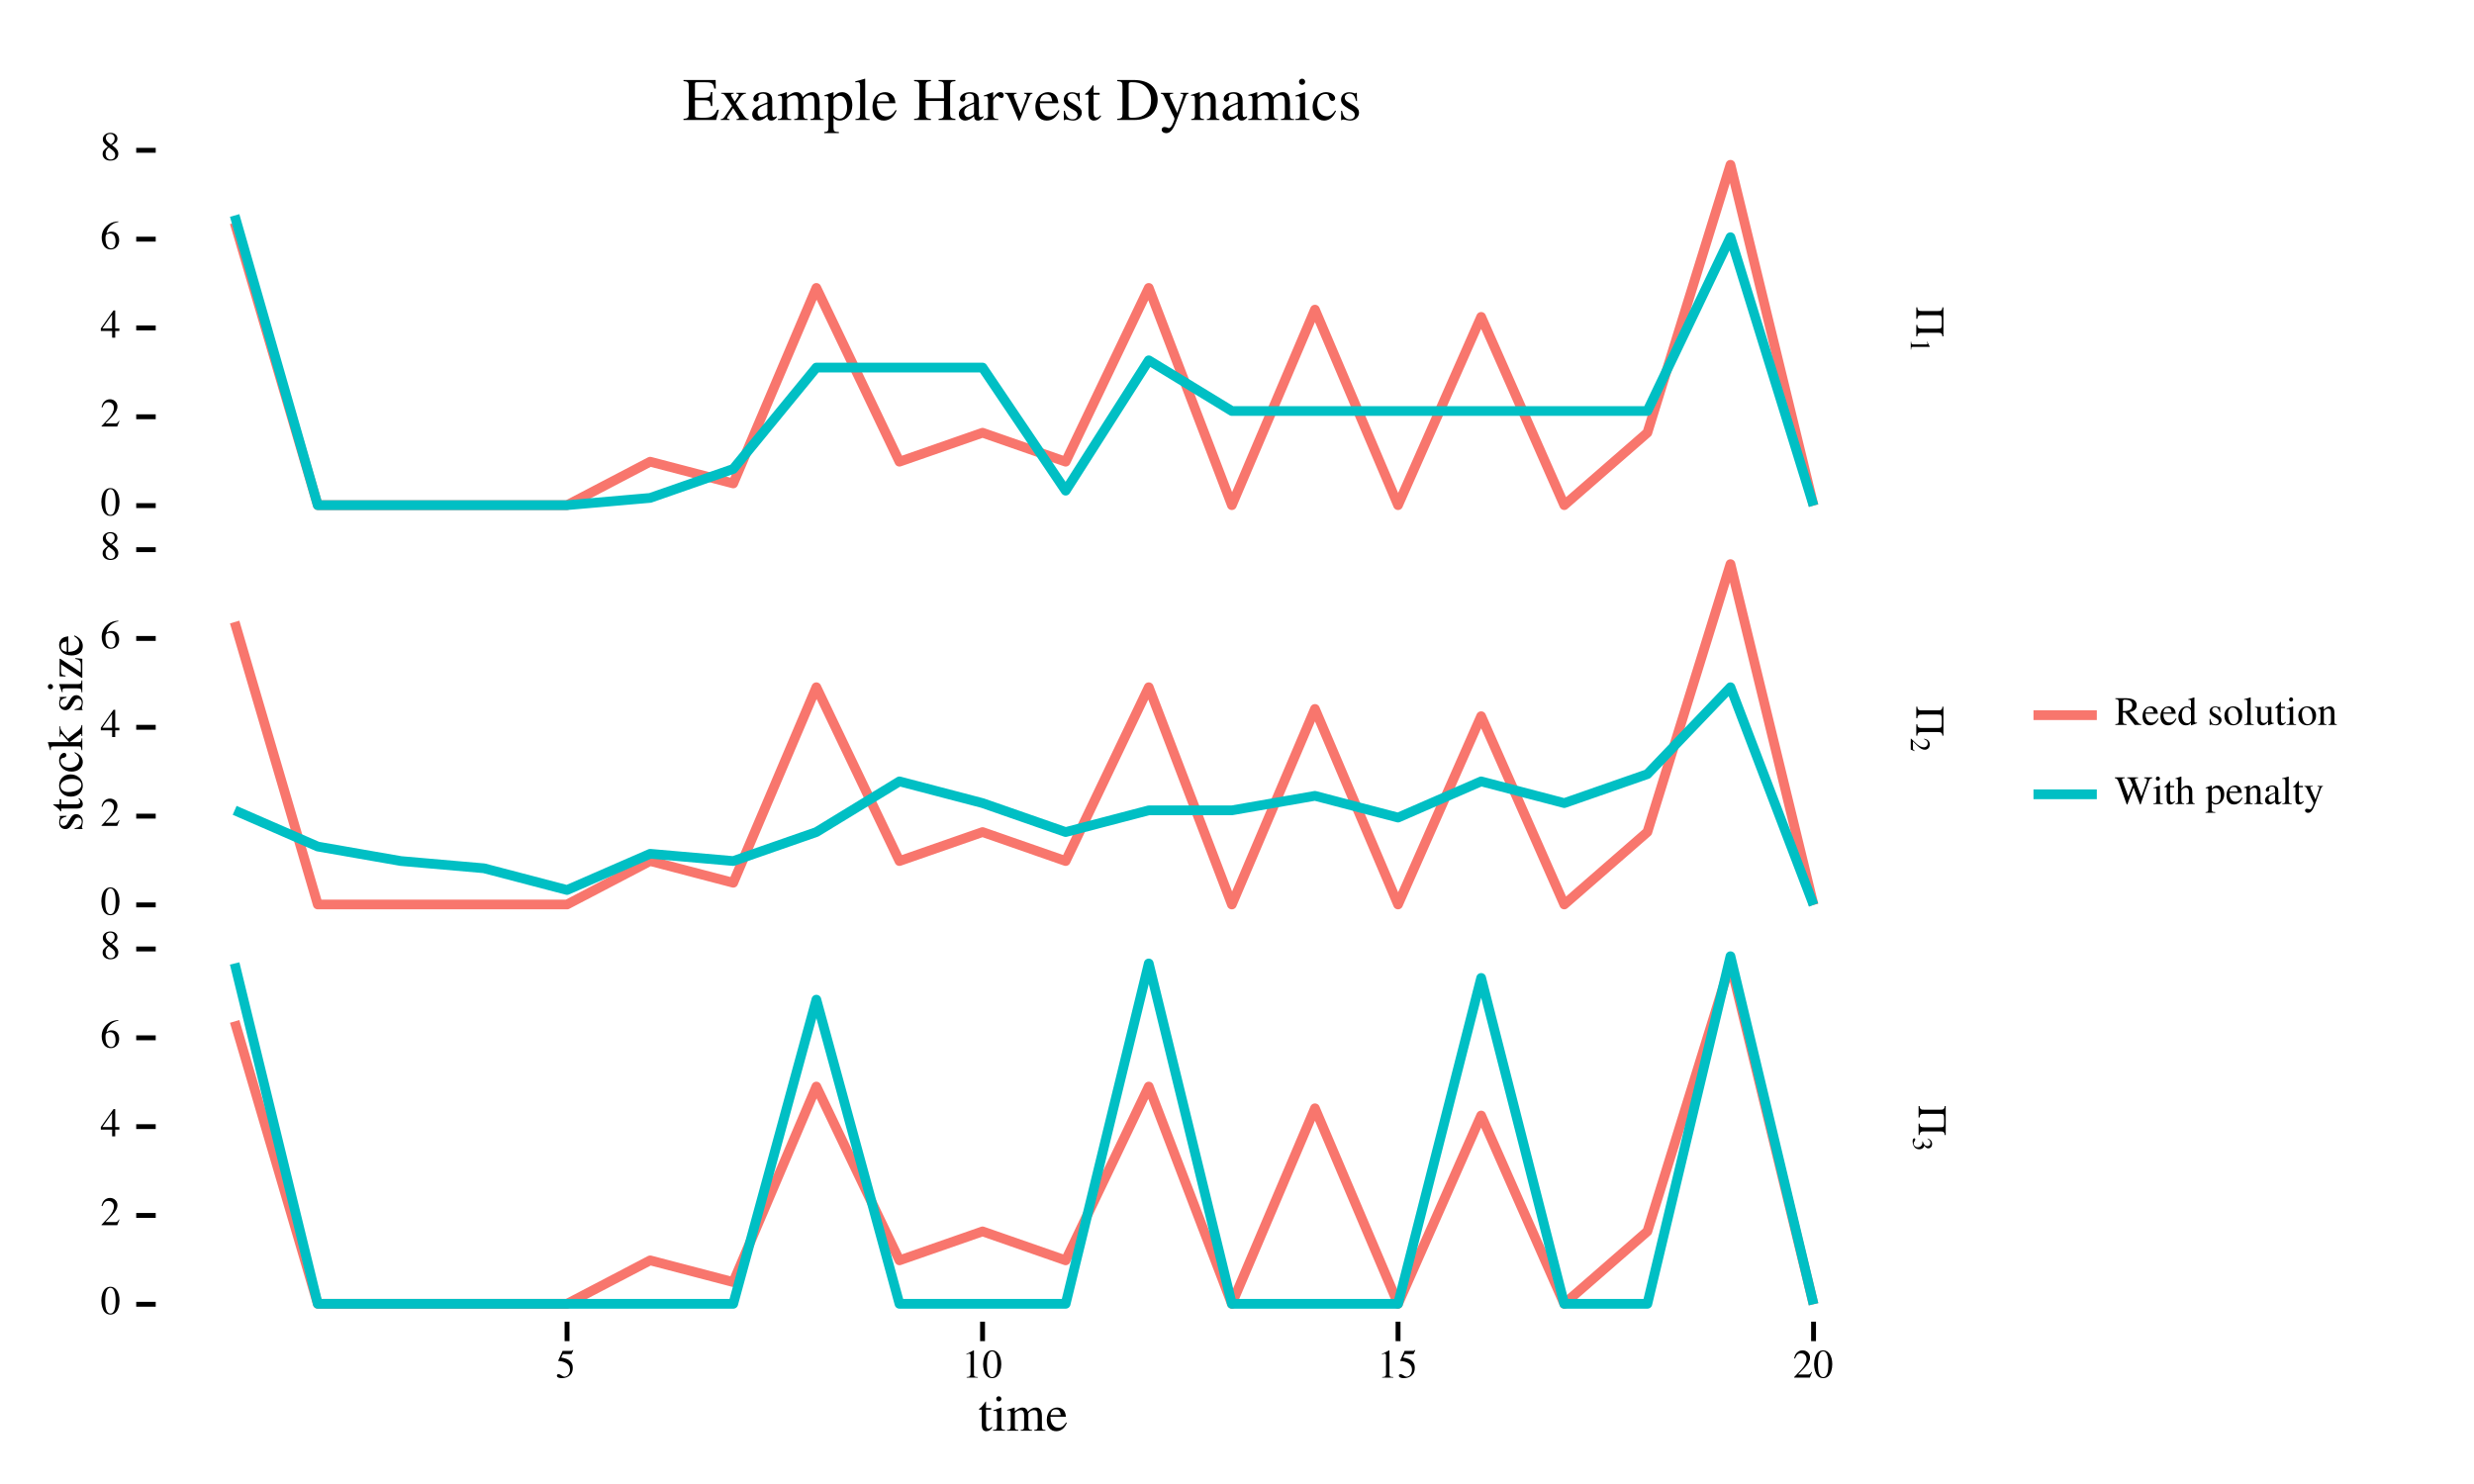 <?xml version="1.0" encoding="UTF-8"?>
<svg xmlns="http://www.w3.org/2000/svg" xmlns:xlink="http://www.w3.org/1999/xlink" width="540pt" height="324pt" viewBox="0 0 540 324" version="1.1">
<defs>
<g>
<symbol overflow="visible" id="glyph0-0">
<path style="stroke:none;" d=""/>
</symbol>
<symbol overflow="visible" id="glyph0-1">
<path style="stroke:none;" d="M 2.234 -5.953 C 1.75 -5.953 1.375 -5.797 1.062 -5.484 C 0.547 -5 0.219 -3.984 0.219 -2.953 C 0.219 -2 0.5 -0.969 0.922 -0.469 C 1.234 -0.094 1.688 0.125 2.203 0.125 C 2.641 0.125 3.031 -0.031 3.344 -0.328 C 3.859 -0.812 4.188 -1.844 4.188 -2.906 C 4.188 -4.703 3.391 -5.953 2.234 -5.953 Z M 2.203 -5.719 C 2.953 -5.719 3.344 -4.719 3.344 -2.891 C 3.344 -1.047 2.953 -0.109 2.203 -0.109 C 1.438 -0.109 1.062 -1.047 1.062 -2.875 C 1.062 -4.734 1.453 -5.719 2.203 -5.719 Z M 2.203 -5.719 "/>
</symbol>
<symbol overflow="visible" id="glyph0-2">
<path style="stroke:none;" d="M 4.172 -1.203 L 4.062 -1.25 C 3.734 -0.75 3.625 -0.672 3.234 -0.672 L 1.125 -0.672 L 2.609 -2.219 C 3.391 -3.031 3.734 -3.703 3.734 -4.391 C 3.734 -5.266 3.016 -5.953 2.109 -5.953 C 1.625 -5.953 1.156 -5.75 0.828 -5.406 C 0.547 -5.109 0.422 -4.828 0.266 -4.203 L 0.453 -4.156 C 0.812 -5.016 1.125 -5.297 1.734 -5.297 C 2.469 -5.297 2.969 -4.797 2.969 -4.062 C 2.969 -3.375 2.562 -2.547 1.828 -1.766 L 0.266 -0.109 L 0.266 0 L 3.688 0 Z M 4.172 -1.203 "/>
</symbol>
<symbol overflow="visible" id="glyph0-3">
<path style="stroke:none;" d="M 4.156 -2.031 L 3.25 -2.031 L 3.25 -5.953 L 2.875 -5.953 L 0.109 -2.031 L 0.109 -1.469 L 2.578 -1.469 L 2.578 0 L 3.25 0 L 3.25 -1.469 L 4.156 -1.469 Z M 2.562 -2.031 L 0.453 -2.031 L 2.562 -5.047 Z M 2.562 -2.031 "/>
</symbol>
<symbol overflow="visible" id="glyph0-4">
<path style="stroke:none;" d="M 3.922 -6.016 C 2.922 -5.922 2.406 -5.766 1.766 -5.312 C 0.812 -4.641 0.297 -3.641 0.297 -2.453 C 0.297 -1.688 0.531 -0.922 0.922 -0.469 C 1.25 -0.094 1.719 0.125 2.266 0.125 C 3.359 0.125 4.109 -0.719 4.109 -1.922 C 4.109 -3.047 3.469 -3.766 2.469 -3.766 C 2.078 -3.766 1.891 -3.703 1.344 -3.375 C 1.578 -4.703 2.562 -5.641 3.938 -5.875 Z M 2.125 -3.359 C 2.891 -3.359 3.328 -2.734 3.328 -1.625 C 3.328 -0.656 2.984 -0.125 2.359 -0.125 C 1.594 -0.125 1.125 -0.953 1.125 -2.312 C 1.125 -2.766 1.188 -3.016 1.359 -3.141 C 1.547 -3.281 1.828 -3.359 2.125 -3.359 Z M 2.125 -3.359 "/>
</symbol>
<symbol overflow="visible" id="glyph0-5">
<path style="stroke:none;" d="M 2.547 -3.266 C 3.422 -3.734 3.734 -4.094 3.734 -4.703 C 3.734 -5.422 3.094 -5.953 2.219 -5.953 C 1.266 -5.953 0.547 -5.359 0.547 -4.562 C 0.547 -3.984 0.719 -3.734 1.641 -2.922 C 0.688 -2.203 0.5 -1.922 0.5 -1.328 C 0.5 -0.469 1.188 0.125 2.188 0.125 C 3.234 0.125 3.922 -0.453 3.922 -1.359 C 3.922 -2.047 3.609 -2.469 2.547 -3.266 Z M 2.391 -2.359 C 3.031 -1.906 3.25 -1.578 3.25 -1.094 C 3.25 -0.516 2.844 -0.125 2.281 -0.125 C 1.609 -0.125 1.156 -0.641 1.156 -1.406 C 1.156 -1.969 1.359 -2.328 1.859 -2.75 Z M 2.297 -3.422 C 1.516 -3.938 1.203 -4.344 1.203 -4.828 C 1.203 -5.344 1.594 -5.703 2.141 -5.703 C 2.75 -5.703 3.125 -5.312 3.125 -4.703 C 3.125 -4.203 2.875 -3.812 2.375 -3.469 C 2.328 -3.453 2.328 -3.453 2.297 -3.422 Z M 2.297 -3.422 "/>
</symbol>
<symbol overflow="visible" id="glyph0-6">
<path style="stroke:none;" d="M 1.594 -5.125 L 3.312 -5.125 C 3.453 -5.125 3.5 -5.141 3.516 -5.203 L 3.859 -5.984 L 3.781 -6.047 C 3.641 -5.875 3.547 -5.828 3.375 -5.828 L 1.531 -5.828 L 0.578 -3.734 C 0.562 -3.719 0.562 -3.719 0.562 -3.688 C 0.562 -3.656 0.594 -3.625 0.672 -3.625 C 0.953 -3.625 1.297 -3.562 1.656 -3.453 C 2.672 -3.125 3.141 -2.578 3.141 -1.703 C 3.141 -0.859 2.609 -0.203 1.922 -0.203 C 1.734 -0.203 1.594 -0.266 1.328 -0.453 C 1.047 -0.656 0.844 -0.75 0.656 -0.75 C 0.406 -0.75 0.281 -0.641 0.281 -0.422 C 0.281 -0.094 0.688 0.125 1.359 0.125 C 2.094 0.125 2.734 -0.109 3.172 -0.562 C 3.578 -0.953 3.75 -1.453 3.75 -2.125 C 3.75 -2.766 3.594 -3.172 3.156 -3.609 C 2.766 -4 2.266 -4.203 1.219 -4.375 Z M 1.594 -5.125 "/>
</symbol>
<symbol overflow="visible" id="glyph0-7">
<path style="stroke:none;" d="M 2.562 -5.953 L 0.969 -5.141 L 0.969 -5.016 C 1.078 -5.062 1.172 -5.109 1.219 -5.125 C 1.375 -5.188 1.516 -5.219 1.609 -5.219 C 1.797 -5.219 1.875 -5.078 1.875 -4.797 L 1.875 -0.812 C 1.875 -0.531 1.797 -0.328 1.656 -0.25 C 1.531 -0.172 1.406 -0.141 1.031 -0.125 L 1.031 0 L 3.469 0 L 3.469 -0.125 C 2.766 -0.141 2.625 -0.234 2.625 -0.656 L 2.625 -5.922 Z M 2.562 -5.953 "/>
</symbol>
<symbol overflow="visible" id="glyph0-8">
<path style="stroke:none;" d="M 5.797 -0.172 C 5.469 -0.188 5.281 -0.281 5.031 -0.578 L 3.219 -2.812 C 3.812 -2.922 4.078 -3.031 4.359 -3.266 C 4.641 -3.5 4.812 -3.859 4.812 -4.281 C 4.812 -4.656 4.703 -4.984 4.469 -5.234 C 4.141 -5.594 3.406 -5.828 2.578 -5.828 L 0.156 -5.828 L 0.156 -5.656 C 0.812 -5.594 0.891 -5.484 0.891 -4.859 L 0.891 -1.062 C 0.891 -0.328 0.812 -0.219 0.156 -0.172 L 0.156 0 L 2.594 0 L 2.594 -0.172 C 1.906 -0.219 1.797 -0.328 1.797 -0.953 L 1.797 -2.688 L 2.281 -2.703 L 4.375 0 L 5.797 0 Z M 1.797 -5.188 C 1.797 -5.422 1.891 -5.5 2.25 -5.5 C 3.344 -5.5 3.859 -5.125 3.859 -4.297 C 3.859 -3.859 3.672 -3.484 3.359 -3.312 C 2.953 -3.094 2.641 -3.031 1.797 -3.016 Z M 1.797 -5.188 "/>
</symbol>
<symbol overflow="visible" id="glyph0-9">
<path style="stroke:none;" d="M 3.594 -1.438 C 3.172 -0.781 2.781 -0.516 2.219 -0.516 C 1.719 -0.516 1.344 -0.781 1.094 -1.281 C 0.938 -1.609 0.875 -1.906 0.859 -2.438 L 3.562 -2.438 C 3.5 -3.016 3.406 -3.266 3.188 -3.547 C 2.922 -3.859 2.516 -4.047 2.062 -4.047 C 1.625 -4.047 1.203 -3.891 0.875 -3.594 C 0.453 -3.234 0.219 -2.609 0.219 -1.875 C 0.219 -0.672 0.859 0.094 1.859 0.094 C 2.703 0.094 3.359 -0.438 3.734 -1.375 Z M 0.875 -2.719 C 0.969 -3.406 1.266 -3.734 1.797 -3.734 C 2.344 -3.734 2.547 -3.484 2.672 -2.719 Z M 0.875 -2.719 "/>
</symbol>
<symbol overflow="visible" id="glyph0-10">
<path style="stroke:none;" d="M 3.031 0.094 L 4.312 -0.375 L 4.312 -0.516 C 4.156 -0.5 4.141 -0.5 4.109 -0.5 C 3.797 -0.5 3.734 -0.594 3.734 -1 L 3.734 -5.984 L 3.688 -6.016 C 3.266 -5.859 2.953 -5.766 2.391 -5.625 L 2.391 -5.484 C 2.469 -5.484 2.516 -5.484 2.594 -5.484 C 2.906 -5.484 2.984 -5.406 2.984 -5.047 L 2.984 -3.672 C 2.656 -3.953 2.422 -4.047 2.062 -4.047 C 1.062 -4.047 0.234 -3.047 0.234 -1.797 C 0.234 -0.672 0.891 0.094 1.859 0.094 C 2.359 0.094 2.688 -0.094 2.984 -0.5 L 2.984 0.062 Z M 2.984 -0.891 C 2.984 -0.828 2.922 -0.734 2.844 -0.641 C 2.688 -0.453 2.469 -0.375 2.203 -0.375 C 1.484 -0.375 1 -1.078 1 -2.156 C 1 -3.156 1.422 -3.797 2.094 -3.797 C 2.562 -3.797 2.984 -3.391 2.984 -2.922 Z M 2.984 -0.891 "/>
</symbol>
<symbol overflow="visible" id="glyph0-11">
<path style="stroke:none;" d=""/>
</symbol>
<symbol overflow="visible" id="glyph0-12">
<path style="stroke:none;" d="M 2.766 -2.766 L 2.734 -3.953 L 2.641 -3.953 L 2.625 -3.938 C 2.547 -3.875 2.531 -3.875 2.5 -3.875 C 2.453 -3.875 2.359 -3.891 2.266 -3.938 C 2.062 -4 1.875 -4.031 1.641 -4.031 C 0.953 -4.031 0.453 -3.594 0.453 -2.953 C 0.453 -2.469 0.734 -2.109 1.484 -1.688 L 1.984 -1.406 C 2.297 -1.219 2.453 -1.016 2.453 -0.734 C 2.453 -0.359 2.156 -0.109 1.719 -0.109 C 1.422 -0.109 1.141 -0.219 0.969 -0.406 C 0.797 -0.641 0.719 -0.828 0.594 -1.344 L 0.453 -1.344 L 0.453 0.031 L 0.578 0.031 C 0.641 -0.047 0.672 -0.078 0.781 -0.078 C 0.859 -0.078 0.969 -0.047 1.172 0 C 1.422 0.047 1.656 0.094 1.828 0.094 C 2.5 0.094 3.062 -0.422 3.062 -1.031 C 3.062 -1.484 2.844 -1.766 2.328 -2.078 L 1.375 -2.641 C 1.125 -2.781 1 -3.016 1 -3.25 C 1 -3.594 1.266 -3.844 1.672 -3.844 C 2.172 -3.844 2.438 -3.547 2.641 -2.766 Z M 2.766 -2.766 "/>
</symbol>
<symbol overflow="visible" id="glyph0-13">
<path style="stroke:none;" d="M 2.203 -4.047 C 1.062 -4.047 0.25 -3.203 0.25 -1.984 C 0.25 -0.797 1.078 0.094 2.188 0.094 C 3.297 0.094 4.141 -0.844 4.141 -2.062 C 4.141 -3.203 3.328 -4.047 2.203 -4.047 Z M 2.078 -3.797 C 2.828 -3.797 3.344 -2.953 3.344 -1.75 C 3.344 -0.75 2.953 -0.156 2.281 -0.156 C 1.938 -0.156 1.625 -0.375 1.438 -0.719 C 1.188 -1.172 1.047 -1.797 1.047 -2.422 C 1.047 -3.25 1.453 -3.797 2.078 -3.797 Z M 2.078 -3.797 "/>
</symbol>
<symbol overflow="visible" id="glyph0-14">
<path style="stroke:none;" d="M 0.172 -5.484 L 0.219 -5.484 C 0.312 -5.484 0.422 -5.5 0.5 -5.5 C 0.781 -5.5 0.859 -5.375 0.859 -4.969 L 0.859 -0.766 C 0.859 -0.297 0.734 -0.172 0.188 -0.125 L 0.188 0 L 2.266 0 L 2.266 -0.125 C 1.703 -0.172 1.594 -0.25 1.594 -0.734 L 1.594 -5.984 L 1.562 -6.016 C 1.109 -5.859 0.781 -5.766 0.172 -5.625 Z M 0.172 -5.484 "/>
</symbol>
<symbol overflow="visible" id="glyph0-15">
<path style="stroke:none;" d="M 4.219 -0.438 L 4.172 -0.438 C 3.766 -0.438 3.672 -0.531 3.672 -0.938 L 3.672 -3.953 L 2.281 -3.953 L 2.281 -3.812 C 2.828 -3.781 2.922 -3.688 2.922 -3.25 L 2.922 -1.188 C 2.922 -0.938 2.891 -0.812 2.766 -0.719 C 2.531 -0.531 2.25 -0.422 1.984 -0.422 C 1.641 -0.422 1.359 -0.719 1.359 -1.094 L 1.359 -3.953 L 0.078 -3.953 L 0.078 -3.828 C 0.5 -3.812 0.625 -3.672 0.625 -3.266 L 0.625 -1.062 C 0.625 -0.359 1.047 0.094 1.688 0.094 C 2.016 0.094 2.359 -0.047 2.594 -0.297 L 2.969 -0.672 L 2.969 0.062 L 3.016 0.078 C 3.453 -0.094 3.766 -0.188 4.219 -0.312 Z M 4.219 -0.438 "/>
</symbol>
<symbol overflow="visible" id="glyph0-16">
<path style="stroke:none;" d="M 2.25 -3.953 L 1.359 -3.953 L 1.359 -4.984 C 1.359 -5.062 1.344 -5.094 1.297 -5.094 C 1.234 -5.016 1.172 -4.938 1.125 -4.844 C 0.781 -4.359 0.406 -3.938 0.266 -3.906 C 0.172 -3.844 0.109 -3.781 0.109 -3.734 C 0.109 -3.719 0.125 -3.688 0.156 -3.672 L 0.609 -3.672 L 0.609 -1.031 C 0.609 -0.297 0.875 0.094 1.406 0.094 C 1.828 0.094 2.156 -0.125 2.453 -0.578 L 2.344 -0.672 C 2.156 -0.453 2 -0.375 1.812 -0.375 C 1.484 -0.375 1.359 -0.609 1.359 -1.156 L 1.359 -3.672 L 2.25 -3.672 Z M 2.25 -3.953 "/>
</symbol>
<symbol overflow="visible" id="glyph0-17">
<path style="stroke:none;" d="M 1.547 -4.047 L 0.172 -3.562 L 0.172 -3.438 L 0.25 -3.438 C 0.359 -3.453 0.469 -3.469 0.547 -3.469 C 0.75 -3.469 0.828 -3.328 0.828 -2.938 L 0.828 -0.891 C 0.828 -0.266 0.75 -0.172 0.141 -0.125 L 0.141 0 L 2.219 0 L 2.219 -0.125 C 1.641 -0.172 1.578 -0.266 1.578 -0.891 L 1.578 -4.016 Z M 1.125 -6.016 C 0.891 -6.016 0.688 -5.812 0.688 -5.562 C 0.688 -5.312 0.875 -5.109 1.125 -5.109 C 1.375 -5.109 1.578 -5.297 1.578 -5.562 C 1.578 -5.812 1.375 -6.016 1.125 -6.016 Z M 1.125 -6.016 "/>
</symbol>
<symbol overflow="visible" id="glyph0-18">
<path style="stroke:none;" d="M 0.141 -3.5 C 0.188 -3.531 0.281 -3.531 0.375 -3.531 C 0.625 -3.531 0.703 -3.406 0.703 -2.969 L 0.703 -0.797 C 0.703 -0.297 0.609 -0.172 0.156 -0.125 L 0.156 0 L 2.016 0 L 2.016 -0.125 C 1.578 -0.172 1.438 -0.266 1.438 -0.594 L 1.438 -3.062 C 1.859 -3.453 2.062 -3.562 2.344 -3.562 C 2.781 -3.562 2.984 -3.297 2.984 -2.703 L 2.984 -0.875 C 2.984 -0.312 2.875 -0.172 2.438 -0.125 L 2.438 0 L 4.266 0 L 4.266 -0.125 C 3.828 -0.172 3.734 -0.281 3.734 -0.719 L 3.734 -2.734 C 3.734 -3.547 3.344 -4.047 2.688 -4.047 C 2.281 -4.047 2.016 -3.891 1.422 -3.328 L 1.422 -4.031 L 1.359 -4.047 C 0.922 -3.891 0.625 -3.797 0.141 -3.656 Z M 0.141 -3.5 "/>
</symbol>
<symbol overflow="visible" id="glyph0-19">
<path style="stroke:none;" d="M 8.203 -5.828 L 6.453 -5.828 L 6.453 -5.656 C 6.906 -5.609 7.062 -5.516 7.062 -5.281 C 7.062 -5.094 7.016 -4.859 6.922 -4.625 L 5.828 -1.641 L 4.656 -4.641 C 4.641 -4.688 4.562 -4.875 4.562 -4.906 C 4.484 -5.078 4.422 -5.25 4.422 -5.344 C 4.422 -5.562 4.625 -5.641 5.109 -5.656 L 5.109 -5.828 L 2.75 -5.828 L 2.75 -5.656 C 3.25 -5.641 3.344 -5.562 3.641 -4.859 L 3.938 -4.141 L 2.984 -1.656 L 1.719 -4.969 C 1.656 -5.125 1.625 -5.281 1.625 -5.375 C 1.625 -5.562 1.75 -5.625 2.203 -5.656 L 2.203 -5.828 L 0.047 -5.828 L 0.047 -5.656 C 0.5 -5.609 0.625 -5.453 0.953 -4.625 L 2.641 0.094 L 2.781 0.094 L 4.141 -3.625 L 5.547 0.094 L 5.672 0.094 C 6.422 -2.203 6.516 -2.453 7.469 -5.031 C 7.641 -5.484 7.734 -5.562 8.203 -5.656 Z M 8.203 -5.828 "/>
</symbol>
<symbol overflow="visible" id="glyph0-20">
<path style="stroke:none;" d="M 1.375 -3.016 C 1.75 -3.422 2.016 -3.578 2.359 -3.578 C 2.797 -3.578 3.016 -3.25 3.016 -2.641 L 3.016 -0.891 C 3.016 -0.297 2.922 -0.188 2.422 -0.125 L 2.422 0 L 4.281 0 L 4.281 -0.125 C 3.812 -0.219 3.75 -0.297 3.75 -0.891 L 3.75 -2.641 C 3.75 -3.578 3.391 -4.047 2.672 -4.047 C 2.156 -4.047 1.781 -3.828 1.375 -3.312 L 1.375 -5.984 L 1.344 -6.016 C 1.031 -5.906 0.812 -5.828 0.328 -5.688 L 0.094 -5.625 L 0.094 -5.484 C 0.125 -5.484 0.156 -5.484 0.188 -5.484 C 0.578 -5.484 0.641 -5.422 0.641 -5.047 L 0.641 -0.891 C 0.641 -0.281 0.594 -0.203 0.078 -0.125 L 0.078 0 L 1.984 0 L 1.984 -0.125 C 1.469 -0.188 1.375 -0.297 1.375 -0.891 Z M 1.375 -3.016 "/>
</symbol>
<symbol overflow="visible" id="glyph0-21">
<path style="stroke:none;" d="M 0.078 -3.453 C 0.156 -3.469 0.219 -3.469 0.297 -3.469 C 0.594 -3.469 0.656 -3.375 0.656 -2.969 L 0.656 1.156 C 0.656 1.609 0.562 1.703 0.047 1.766 L 0.047 1.906 L 2.172 1.906 L 2.172 1.75 C 1.516 1.734 1.406 1.641 1.406 1.094 L 1.406 -0.297 C 1.703 0 1.922 0.094 2.281 0.094 C 3.328 0.094 4.141 -0.891 4.141 -2.172 C 4.141 -3.266 3.516 -4.047 2.672 -4.047 C 2.172 -4.047 1.781 -3.828 1.406 -3.359 L 1.406 -4.031 L 1.344 -4.047 C 0.875 -3.859 0.562 -3.75 0.078 -3.594 Z M 1.406 -2.938 C 1.406 -3.203 1.891 -3.516 2.297 -3.516 C 2.953 -3.516 3.375 -2.844 3.375 -1.828 C 3.375 -0.859 2.953 -0.188 2.312 -0.188 C 1.906 -0.188 1.406 -0.516 1.406 -0.781 Z M 1.406 -2.938 "/>
</symbol>
<symbol overflow="visible" id="glyph0-22">
<path style="stroke:none;" d="M 3.891 -0.578 C 3.734 -0.453 3.641 -0.406 3.5 -0.406 C 3.297 -0.406 3.234 -0.531 3.234 -0.922 L 3.234 -2.641 C 3.234 -3.094 3.188 -3.359 3.062 -3.562 C 2.875 -3.875 2.484 -4.047 1.969 -4.047 C 1.141 -4.047 0.5 -3.609 0.5 -3.062 C 0.5 -2.859 0.672 -2.688 0.875 -2.688 C 1.078 -2.688 1.266 -2.859 1.266 -3.047 C 1.266 -3.094 1.266 -3.125 1.25 -3.188 C 1.234 -3.266 1.219 -3.344 1.219 -3.406 C 1.219 -3.641 1.5 -3.828 1.859 -3.828 C 2.281 -3.828 2.531 -3.578 2.531 -3.109 L 2.531 -2.562 C 1.172 -2.016 1.016 -1.953 0.641 -1.625 C 0.453 -1.438 0.328 -1.141 0.328 -0.859 C 0.328 -0.297 0.719 0.094 1.25 0.094 C 1.641 0.094 2 -0.094 2.531 -0.547 C 2.578 -0.094 2.734 0.094 3.094 0.094 C 3.391 0.094 3.578 -0.016 3.891 -0.359 Z M 2.531 -1.078 C 2.531 -0.812 2.484 -0.734 2.297 -0.625 C 2.078 -0.5 1.844 -0.422 1.656 -0.422 C 1.344 -0.422 1.094 -0.719 1.094 -1.094 L 1.094 -1.141 C 1.094 -1.656 1.453 -1.969 2.531 -2.359 Z M 2.531 -1.078 "/>
</symbol>
<symbol overflow="visible" id="glyph0-23">
<path style="stroke:none;" d="M 4.172 -3.953 L 2.984 -3.953 L 2.984 -3.828 C 3.266 -3.828 3.406 -3.75 3.406 -3.609 C 3.406 -3.578 3.406 -3.516 3.375 -3.453 L 2.531 -1.031 L 1.516 -3.25 C 1.453 -3.375 1.422 -3.5 1.422 -3.594 C 1.422 -3.75 1.562 -3.812 1.938 -3.828 L 1.938 -3.953 L 0.125 -3.953 L 0.125 -3.828 C 0.359 -3.797 0.5 -3.703 0.578 -3.547 L 1.578 -1.391 L 1.594 -1.312 L 1.734 -1.062 C 1.984 -0.609 2.125 -0.297 2.125 -0.172 C 2.125 -0.031 1.922 0.516 1.766 0.781 C 1.641 1.016 1.453 1.172 1.328 1.172 C 1.281 1.172 1.203 1.156 1.109 1.125 C 0.938 1.062 0.797 1.016 0.641 1.016 C 0.438 1.016 0.266 1.203 0.266 1.406 C 0.266 1.703 0.547 1.922 0.922 1.922 C 1.5 1.922 1.922 1.422 2.406 0.156 L 3.75 -3.438 C 3.875 -3.719 3.969 -3.797 4.172 -3.828 Z M 4.172 -3.953 "/>
</symbol>
<symbol overflow="visible" id="glyph1-0">
<path style="stroke:none;" d=""/>
</symbol>
<symbol overflow="visible" id="glyph1-1">
<path style="stroke:none;" d="M 5.688 0.219 L 5.688 0.25 C 5.688 0.531 5.594 0.781 5.406 0.891 C 5.266 1 5.125 1.016 4.672 1.016 L 1.25 1.016 C 0.797 1.016 0.656 1 0.5 0.891 C 0.328 0.781 0.234 0.531 0.234 0.25 L 0.234 0.219 L 0 0.219 L 0 2.719 L 0.234 2.719 L 0.234 2.688 C 0.234 2.406 0.328 2.156 0.5 2.047 C 0.656 1.938 0.797 1.922 1.25 1.922 L 4.578 1.922 C 5.562 1.922 5.562 1.922 5.562 3.594 C 5.562 4.812 5.531 4.859 4.578 4.859 L 1.25 4.859 C 0.797 4.859 0.656 4.828 0.5 4.734 C 0.328 4.609 0.234 4.375 0.234 4.078 L 0.234 4.062 L 0 4.062 L 0 6.547 L 0.234 6.547 L 0.234 6.531 C 0.234 6.234 0.328 6 0.5 5.875 C 0.656 5.781 0.797 5.75 1.25 5.75 L 4.672 5.75 C 5.125 5.75 5.266 5.781 5.406 5.875 C 5.594 6 5.688 6.234 5.688 6.531 L 5.688 6.547 L 5.922 6.547 L 5.922 0.219 Z M 5.688 0.219 "/>
</symbol>
<symbol overflow="visible" id="glyph2-0">
<path style="stroke:none;" d=""/>
</symbol>
<symbol overflow="visible" id="glyph2-1">
<path style="stroke:none;" d="M 4.156 1.797 L 3.594 0.688 L 3.516 0.688 C 3.547 0.75 3.578 0.828 3.578 0.844 C 3.625 0.953 3.656 1.062 3.656 1.125 C 3.656 1.25 3.562 1.312 3.359 1.312 L 0.578 1.312 C 0.375 1.312 0.234 1.266 0.172 1.156 C 0.109 1.078 0.094 0.984 0.094 0.719 L 0 0.719 L 0 2.422 L 0.094 2.422 C 0.094 1.938 0.156 1.844 0.453 1.844 L 4.156 1.844 Z M 4.156 1.797 "/>
</symbol>
<symbol overflow="visible" id="glyph2-2">
<path style="stroke:none;" d="M 0.844 2.922 L 0.875 2.844 C 0.516 2.609 0.469 2.531 0.469 2.266 L 0.469 0.781 L 1.547 1.828 C 2.125 2.375 2.594 2.609 3.078 2.609 C 3.688 2.609 4.156 2.109 4.156 1.469 C 4.156 1.125 4.031 0.812 3.781 0.578 C 3.578 0.391 3.375 0.297 2.938 0.188 L 2.906 0.312 C 3.516 0.562 3.703 0.781 3.703 1.219 C 3.703 1.734 3.359 2.078 2.844 2.078 C 2.359 2.078 1.781 1.797 1.234 1.281 L 0.078 0.188 L 0 0.188 L 0 2.578 Z M 0.844 2.922 "/>
</symbol>
<symbol overflow="visible" id="glyph2-3">
<path style="stroke:none;" d="M 2.031 0.938 C 2.031 1.312 2.016 1.453 1.969 1.594 C 1.828 1.969 1.484 2.219 1.047 2.219 C 0.531 2.219 0.141 1.859 0.141 1.406 C 0.141 1.25 0.172 1.125 0.328 0.891 C 0.438 0.703 0.484 0.609 0.484 0.5 C 0.484 0.359 0.391 0.266 0.266 0.266 C 0.047 0.266 -0.094 0.531 -0.094 0.953 C -0.094 1.438 0.078 1.922 0.328 2.203 C 0.578 2.5 0.938 2.656 1.344 2.656 C 1.656 2.656 1.953 2.562 2.141 2.375 C 2.281 2.266 2.359 2.141 2.469 1.875 C 2.766 2.297 2.984 2.453 3.312 2.453 C 3.812 2.453 4.156 2.062 4.156 1.484 C 4.156 1.188 4.062 0.906 3.859 0.688 C 3.688 0.5 3.531 0.406 3.172 0.281 L 3.141 0.375 C 3.594 0.625 3.797 0.906 3.797 1.281 C 3.797 1.688 3.516 1.969 3.141 1.969 C 2.906 1.969 2.688 1.875 2.531 1.719 C 2.359 1.531 2.266 1.359 2.109 0.938 Z M 2.031 0.938 "/>
</symbol>
<symbol overflow="visible" id="glyph3-0">
<path style="stroke:none;" d=""/>
</symbol>
<symbol overflow="visible" id="glyph3-1">
<path style="stroke:none;" d="M 2.812 -4.953 L 1.688 -4.953 L 1.688 -6.219 C 1.688 -6.344 1.688 -6.375 1.609 -6.375 C 1.547 -6.266 1.469 -6.172 1.391 -6.062 C 0.984 -5.453 0.5 -4.922 0.328 -4.891 C 0.203 -4.812 0.141 -4.734 0.141 -4.672 C 0.141 -4.641 0.156 -4.625 0.188 -4.594 L 0.766 -4.594 L 0.766 -1.281 C 0.766 -0.359 1.094 0.109 1.75 0.109 C 2.281 0.109 2.703 -0.156 3.062 -0.719 L 2.922 -0.844 C 2.688 -0.578 2.516 -0.469 2.266 -0.469 C 1.859 -0.469 1.688 -0.766 1.688 -1.453 L 1.688 -4.594 L 2.812 -4.594 Z M 2.812 -4.953 "/>
</symbol>
<symbol overflow="visible" id="glyph3-2">
<path style="stroke:none;" d="M 1.922 -5.062 L 0.219 -4.453 L 0.219 -4.297 L 0.312 -4.297 C 0.438 -4.328 0.578 -4.328 0.688 -4.328 C 0.953 -4.328 1.047 -4.156 1.047 -3.672 L 1.047 -1.125 C 1.047 -0.328 0.938 -0.203 0.172 -0.172 L 0.172 0 L 2.781 0 L 2.781 -0.172 C 2.062 -0.219 1.969 -0.328 1.969 -1.125 L 1.969 -5.031 Z M 1.406 -7.516 C 1.109 -7.516 0.859 -7.266 0.859 -6.953 C 0.859 -6.641 1.094 -6.391 1.406 -6.391 C 1.734 -6.391 1.984 -6.641 1.984 -6.953 C 1.984 -7.266 1.734 -7.516 1.406 -7.516 Z M 1.406 -7.516 "/>
</symbol>
<symbol overflow="visible" id="glyph3-3">
<path style="stroke:none;" d="M 0.203 -4.375 C 0.359 -4.406 0.438 -4.422 0.562 -4.422 C 0.844 -4.422 0.953 -4.25 0.953 -3.719 L 0.953 -0.938 C 0.953 -0.344 0.797 -0.172 0.172 -0.172 L 0.172 0 L 2.625 0 L 2.625 -0.172 C 2.031 -0.188 1.875 -0.312 1.875 -0.734 L 1.875 -3.844 C 1.875 -3.859 1.953 -3.969 2.031 -4.047 C 2.312 -4.297 2.781 -4.484 3.172 -4.484 C 3.656 -4.484 3.891 -4.109 3.891 -3.328 L 3.891 -0.953 C 3.891 -0.328 3.766 -0.203 3.141 -0.172 L 3.141 0 L 5.609 0 L 5.609 -0.172 C 4.984 -0.172 4.812 -0.359 4.812 -1.047 L 4.812 -3.812 C 5.141 -4.297 5.516 -4.484 6.016 -4.484 C 6.641 -4.484 6.844 -4.188 6.844 -3.281 L 6.844 -0.953 C 6.844 -0.328 6.75 -0.234 6.109 -0.172 L 6.109 0 L 8.531 0 L 8.531 -0.172 L 8.234 -0.188 C 7.906 -0.203 7.766 -0.406 7.766 -0.844 L 7.766 -3.109 C 7.766 -4.406 7.344 -5.062 6.484 -5.062 C 5.859 -5.062 5.297 -4.781 4.703 -4.141 C 4.5 -4.766 4.125 -5.062 3.531 -5.062 C 3.047 -5.062 2.734 -4.906 1.828 -4.219 L 1.828 -5.031 L 1.75 -5.062 C 1.188 -4.844 0.812 -4.734 0.203 -4.562 Z M 0.203 -4.375 "/>
</symbol>
<symbol overflow="visible" id="glyph3-4">
<path style="stroke:none;" d="M 4.484 -1.797 C 3.953 -0.969 3.484 -0.656 2.781 -0.656 C 2.156 -0.656 1.688 -0.969 1.359 -1.594 C 1.172 -2.016 1.094 -2.375 1.062 -3.047 L 4.453 -3.047 C 4.359 -3.766 4.25 -4.078 3.984 -4.438 C 3.656 -4.828 3.141 -5.062 2.578 -5.062 C 2.031 -5.062 1.5 -4.859 1.094 -4.484 C 0.578 -4.031 0.281 -3.25 0.281 -2.359 C 0.281 -0.844 1.062 0.109 2.328 0.109 C 3.375 0.109 4.203 -0.531 4.656 -1.734 Z M 1.094 -3.406 C 1.203 -4.25 1.578 -4.656 2.25 -4.656 C 2.922 -4.656 3.188 -4.359 3.328 -3.406 Z M 1.094 -3.406 "/>
</symbol>
<symbol overflow="visible" id="glyph4-0">
<path style="stroke:none;" d=""/>
</symbol>
<symbol overflow="visible" id="glyph4-1">
<path style="stroke:none;" d="M -3.453 -3.469 L -4.953 -3.422 L -4.953 -3.297 L -4.922 -3.281 C -4.844 -3.172 -4.844 -3.172 -4.844 -3.125 C -4.844 -3.062 -4.859 -2.953 -4.922 -2.828 C -5 -2.578 -5.047 -2.344 -5.047 -2.062 C -5.047 -1.188 -4.484 -0.562 -3.703 -0.562 C -3.078 -0.562 -2.641 -0.906 -2.109 -1.844 L -1.75 -2.484 C -1.531 -2.875 -1.266 -3.062 -0.922 -3.062 C -0.438 -3.062 -0.125 -2.703 -0.125 -2.141 C -0.125 -1.766 -0.281 -1.438 -0.516 -1.219 C -0.797 -0.984 -1.047 -0.891 -1.672 -0.75 L -1.672 -0.578 L 0.047 -0.578 L 0.047 -0.719 C -0.062 -0.797 -0.094 -0.844 -0.094 -0.969 C -0.094 -1.062 -0.062 -1.219 0 -1.469 C 0.062 -1.781 0.109 -2.078 0.109 -2.281 C 0.109 -3.125 -0.531 -3.828 -1.297 -3.828 C -1.844 -3.828 -2.219 -3.562 -2.609 -2.906 L -3.312 -1.719 C -3.484 -1.406 -3.766 -1.25 -4.062 -1.25 C -4.5 -1.25 -4.812 -1.578 -4.812 -2.094 C -4.812 -2.719 -4.438 -3.047 -3.453 -3.297 Z M -3.453 -3.469 "/>
</symbol>
<symbol overflow="visible" id="glyph4-2">
<path style="stroke:none;" d="M -4.953 -2.812 L -4.953 -1.688 L -6.219 -1.688 C -6.344 -1.688 -6.375 -1.688 -6.375 -1.609 C -6.266 -1.547 -6.172 -1.469 -6.062 -1.391 C -5.453 -0.984 -4.922 -0.5 -4.891 -0.328 C -4.812 -0.203 -4.734 -0.141 -4.672 -0.141 C -4.641 -0.141 -4.625 -0.156 -4.594 -0.188 L -4.594 -0.766 L -1.281 -0.766 C -0.359 -0.766 0.109 -1.094 0.109 -1.75 C 0.109 -2.281 -0.156 -2.703 -0.719 -3.062 L -0.844 -2.922 C -0.578 -2.688 -0.469 -2.516 -0.469 -2.266 C -0.469 -1.859 -0.766 -1.688 -1.453 -1.688 L -4.594 -1.688 L -4.594 -2.812 Z M -4.953 -2.812 "/>
</symbol>
<symbol overflow="visible" id="glyph4-3">
<path style="stroke:none;" d="M -5.062 -2.75 C -5.062 -1.312 -4 -0.312 -2.484 -0.312 C -1 -0.312 0.109 -1.344 0.109 -2.734 C 0.109 -4.109 -1.062 -5.172 -2.578 -5.172 C -4.016 -5.172 -5.062 -4.156 -5.062 -2.75 Z M -4.75 -2.609 C -4.75 -3.531 -3.703 -4.188 -2.188 -4.188 C -0.953 -4.188 -0.203 -3.688 -0.203 -2.859 C -0.203 -2.438 -0.469 -2.031 -0.906 -1.797 C -1.469 -1.484 -2.25 -1.312 -3.031 -1.312 C -4.062 -1.312 -4.75 -1.828 -4.75 -2.609 Z M -4.75 -2.609 "/>
</symbol>
<symbol overflow="visible" id="glyph4-4">
<path style="stroke:none;" d="M -1.719 -4.375 C -0.953 -3.844 -0.688 -3.453 -0.688 -2.828 C -0.688 -1.828 -1.562 -1.125 -2.828 -1.125 C -3.953 -1.125 -4.734 -1.734 -4.734 -2.625 C -4.734 -3.016 -4.625 -3.156 -4.219 -3.266 L -3.969 -3.328 C -3.656 -3.422 -3.469 -3.625 -3.469 -3.844 C -3.469 -4.141 -3.672 -4.375 -3.922 -4.375 C -4.547 -4.375 -5.062 -3.609 -5.062 -2.688 C -5.062 -2.141 -4.844 -1.578 -4.438 -1.141 C -3.953 -0.578 -3.219 -0.281 -2.344 -0.281 C -0.906 -0.281 0.109 -1.141 0.109 -2.359 C 0.109 -2.859 -0.062 -3.297 -0.406 -3.703 C -0.672 -4 -0.969 -4.203 -1.609 -4.531 Z M -1.719 -4.375 "/>
</symbol>
<symbol overflow="visible" id="glyph4-5">
<path style="stroke:none;" d="M -6.859 -0.078 C -6.859 -0.219 -6.875 -0.312 -6.875 -0.422 C -6.875 -0.797 -6.734 -0.906 -6.203 -0.906 L -0.906 -0.906 C -0.328 -0.906 -0.297 -0.875 -0.172 -0.078 L 0 -0.078 L 0 -2.656 L -0.172 -2.656 L -0.172 -2.438 C -0.203 -1.984 -0.359 -1.828 -0.734 -1.828 L -2.766 -1.828 L -0.703 -3.359 L -0.656 -3.406 C -0.625 -3.422 -0.594 -3.438 -0.562 -3.469 C -0.453 -3.562 -0.391 -3.594 -0.328 -3.594 C -0.234 -3.594 -0.172 -3.5 -0.172 -3.359 L -0.172 -3.156 L 0 -3.156 L 0 -5.562 L -0.172 -5.562 C -0.203 -5.078 -0.406 -4.734 -0.969 -4.266 L -3.109 -2.578 L -3.406 -2.906 C -4.125 -3.688 -4.625 -4.359 -4.719 -4.688 C -4.766 -4.844 -4.781 -5 -4.781 -5.188 L -4.781 -5.281 L -4.953 -5.281 L -4.953 -3.031 L -4.797 -3.031 C -4.781 -3.469 -4.734 -3.594 -4.594 -3.594 C -4.5 -3.594 -4.344 -3.484 -4.219 -3.328 L -2.875 -1.828 L -7.484 -1.828 L -7.516 -1.781 C -7.375 -1.359 -7.297 -1.047 -7.109 -0.406 L -7.031 -0.078 Z M -6.859 -0.078 "/>
</symbol>
<symbol overflow="visible" id="glyph4-6">
<path style="stroke:none;" d=""/>
</symbol>
<symbol overflow="visible" id="glyph4-7">
<path style="stroke:none;" d="M -5.062 -1.922 L -4.453 -0.219 L -4.297 -0.219 L -4.297 -0.312 C -4.328 -0.438 -4.328 -0.578 -4.328 -0.688 C -4.328 -0.953 -4.156 -1.047 -3.672 -1.047 L -1.125 -1.047 C -0.328 -1.047 -0.203 -0.938 -0.172 -0.172 L 0 -0.172 L 0 -2.781 L -0.172 -2.781 C -0.219 -2.062 -0.328 -1.969 -1.125 -1.969 L -5.031 -1.969 Z M -7.516 -1.406 C -7.516 -1.109 -7.266 -0.859 -6.953 -0.859 C -6.641 -0.859 -6.391 -1.094 -6.391 -1.406 C -6.391 -1.734 -6.641 -1.984 -6.953 -1.984 C -7.266 -1.984 -7.516 -1.734 -7.516 -1.406 Z M -7.516 -1.406 "/>
</symbol>
<symbol overflow="visible" id="glyph4-8">
<path style="stroke:none;" d="M -1.484 -4.594 L -1.531 -4.406 C -0.984 -4.297 -0.797 -4.219 -0.609 -4.078 C -0.422 -3.922 -0.328 -3.547 -0.328 -2.984 L -0.328 -1.469 L -4.781 -4.438 L -4.953 -4.438 L -4.953 -0.609 L -3.656 -0.578 L -3.656 -0.781 C -4.453 -0.875 -4.625 -1.047 -4.625 -1.703 L -4.625 -3.219 L -0.172 -0.297 L 0 -0.297 L 0 -4.438 Z M -1.484 -4.594 "/>
</symbol>
<symbol overflow="visible" id="glyph4-9">
<path style="stroke:none;" d="M -1.797 -4.484 C -0.969 -3.953 -0.656 -3.484 -0.656 -2.781 C -0.656 -2.156 -0.969 -1.688 -1.594 -1.359 C -2.016 -1.172 -2.375 -1.094 -3.047 -1.062 L -3.047 -4.453 C -3.766 -4.359 -4.078 -4.25 -4.438 -3.984 C -4.828 -3.656 -5.062 -3.141 -5.062 -2.578 C -5.062 -2.031 -4.859 -1.5 -4.484 -1.094 C -4.031 -0.578 -3.25 -0.281 -2.359 -0.281 C -0.844 -0.281 0.109 -1.062 0.109 -2.328 C 0.109 -3.375 -0.531 -4.203 -1.734 -4.656 Z M -3.406 -1.094 C -4.25 -1.203 -4.656 -1.578 -4.656 -2.25 C -4.656 -2.922 -4.359 -3.188 -3.406 -3.328 Z M -3.406 -1.094 "/>
</symbol>
<symbol overflow="visible" id="glyph5-0">
<path style="stroke:none;" d=""/>
</symbol>
<symbol overflow="visible" id="glyph5-1">
<path style="stroke:none;" d="M 7.875 -2.234 L 7.516 -2.234 C 6.859 -0.812 6.281 -0.484 4.391 -0.484 L 4.047 -0.484 C 3.391 -0.484 2.844 -0.547 2.75 -0.641 C 2.688 -0.688 2.656 -0.828 2.656 -1.062 L 2.656 -4.312 L 4.688 -4.312 C 5.766 -4.312 5.969 -4.141 6.141 -3.047 L 6.438 -3.047 L 6.438 -6.109 L 6.141 -6.109 C 6.047 -5.578 6 -5.375 5.844 -5.188 C 5.672 -4.969 5.312 -4.859 4.688 -4.859 L 2.656 -4.859 L 2.656 -7.797 C 2.656 -8.156 2.734 -8.234 3.094 -8.234 L 4.875 -8.234 C 6.359 -8.234 6.656 -8.047 6.875 -6.859 L 7.203 -6.859 L 7.172 -8.734 L 0.156 -8.734 L 0.156 -8.484 C 1.141 -8.406 1.312 -8.219 1.312 -7.297 L 1.312 -1.438 C 1.312 -0.516 1.125 -0.312 0.156 -0.25 L 0.156 0 L 7.281 0 Z M 7.875 -2.234 "/>
</symbol>
<symbol overflow="visible" id="glyph5-2">
<path style="stroke:none;" d="M 3.672 0 L 6.328 0 L 6.328 -0.203 C 5.922 -0.203 5.656 -0.406 5.234 -0.984 L 3.547 -3.578 L 4.641 -5.156 C 4.891 -5.516 5.297 -5.734 5.719 -5.75 L 5.719 -5.938 L 3.625 -5.938 L 3.625 -5.75 C 4.031 -5.719 4.156 -5.641 4.156 -5.453 C 4.156 -5.297 4 -5 3.672 -4.594 C 3.609 -4.516 3.453 -4.281 3.281 -4.016 L 3.094 -4.281 C 2.719 -4.828 2.484 -5.281 2.484 -5.453 C 2.484 -5.641 2.656 -5.734 3.047 -5.75 L 3.047 -5.938 L 0.312 -5.938 L 0.312 -5.75 L 0.438 -5.75 C 0.828 -5.75 1.047 -5.578 1.453 -4.953 L 2.688 -3.047 L 1.188 -0.875 C 0.797 -0.328 0.656 -0.234 0.219 -0.203 L 0.219 0 L 2.141 0 L 2.141 -0.203 C 1.766 -0.203 1.609 -0.266 1.609 -0.438 C 1.609 -0.516 1.703 -0.719 1.875 -0.984 L 2.922 -2.594 L 4.125 -0.75 C 4.172 -0.672 4.203 -0.594 4.203 -0.516 C 4.203 -0.281 4.109 -0.219 3.672 -0.203 Z M 3.672 0 "/>
</symbol>
<symbol overflow="visible" id="glyph5-3">
<path style="stroke:none;" d="M 5.828 -0.875 C 5.609 -0.688 5.453 -0.625 5.25 -0.625 C 4.953 -0.625 4.859 -0.812 4.859 -1.391 L 4.859 -3.969 C 4.859 -4.641 4.797 -5.031 4.594 -5.344 C 4.297 -5.828 3.734 -6.078 2.953 -6.078 C 1.719 -6.078 0.734 -5.422 0.734 -4.594 C 0.734 -4.297 1 -4.031 1.312 -4.031 C 1.625 -4.031 1.906 -4.297 1.906 -4.578 C 1.906 -4.641 1.891 -4.703 1.875 -4.797 C 1.844 -4.906 1.828 -5.016 1.828 -5.109 C 1.828 -5.469 2.25 -5.75 2.781 -5.75 C 3.438 -5.75 3.797 -5.375 3.797 -4.656 L 3.797 -3.859 C 1.75 -3.031 1.531 -2.938 0.969 -2.422 C 0.672 -2.172 0.484 -1.719 0.484 -1.281 C 0.484 -0.453 1.062 0.125 1.875 0.125 C 2.453 0.125 3 -0.141 3.797 -0.828 C 3.875 -0.141 4.109 0.125 4.641 0.125 C 5.094 0.125 5.375 -0.031 5.828 -0.531 Z M 3.797 -1.625 C 3.797 -1.219 3.719 -1.094 3.453 -0.938 C 3.125 -0.75 2.766 -0.641 2.484 -0.641 C 2.016 -0.641 1.656 -1.078 1.656 -1.656 L 1.656 -1.703 C 1.656 -2.484 2.188 -2.953 3.797 -3.531 Z M 3.797 -1.625 "/>
</symbol>
<symbol overflow="visible" id="glyph5-4">
<path style="stroke:none;" d="M 0.25 -5.25 C 0.422 -5.297 0.531 -5.312 0.672 -5.312 C 1.016 -5.312 1.141 -5.094 1.141 -4.469 L 1.141 -1.125 C 1.141 -0.406 0.953 -0.219 0.219 -0.203 L 0.219 0 L 3.141 0 L 3.141 -0.203 C 2.438 -0.219 2.25 -0.375 2.25 -0.891 L 2.25 -4.609 C 2.25 -4.641 2.344 -4.766 2.438 -4.859 C 2.766 -5.156 3.344 -5.391 3.797 -5.391 C 4.391 -5.391 4.672 -4.922 4.672 -4 L 4.672 -1.141 C 4.672 -0.391 4.531 -0.25 3.781 -0.203 L 3.781 0 L 6.734 0 L 6.734 -0.203 C 5.984 -0.219 5.781 -0.438 5.781 -1.25 L 5.781 -4.578 C 6.172 -5.156 6.609 -5.391 7.219 -5.391 C 7.969 -5.391 8.219 -5.031 8.219 -3.938 L 8.219 -1.156 C 8.219 -0.391 8.109 -0.297 7.344 -0.203 L 7.344 0 L 10.234 0 L 10.234 -0.203 L 9.891 -0.219 C 9.5 -0.25 9.328 -0.484 9.328 -1 L 9.328 -3.719 C 9.328 -5.281 8.812 -6.078 7.797 -6.078 C 7.031 -6.078 6.344 -5.734 5.641 -4.969 C 5.406 -5.719 4.953 -6.078 4.234 -6.078 C 3.656 -6.078 3.281 -5.891 2.188 -5.062 L 2.188 -6.047 L 2.094 -6.078 C 1.422 -5.828 0.984 -5.672 0.25 -5.484 Z M 0.25 -5.25 "/>
</symbol>
<symbol overflow="visible" id="glyph5-5">
<path style="stroke:none;" d="M 0.125 -5.188 C 0.234 -5.203 0.328 -5.203 0.453 -5.203 C 0.891 -5.203 0.984 -5.062 0.984 -4.453 L 0.984 1.734 C 0.984 2.422 0.844 2.562 0.062 2.641 L 0.062 2.859 L 3.266 2.859 L 3.266 2.625 C 2.266 2.609 2.094 2.469 2.094 1.641 L 2.094 -0.438 C 2.562 0 2.875 0.125 3.438 0.125 C 4.984 0.125 6.203 -1.344 6.203 -3.266 C 6.203 -4.891 5.281 -6.078 4 -6.078 C 3.266 -6.078 2.688 -5.75 2.094 -5.031 L 2.094 -6.047 L 2.016 -6.078 C 1.312 -5.797 0.844 -5.625 0.125 -5.406 Z M 2.094 -4.406 C 2.094 -4.812 2.844 -5.281 3.453 -5.281 C 4.422 -5.281 5.062 -4.281 5.062 -2.75 C 5.062 -1.281 4.422 -0.297 3.469 -0.297 C 2.859 -0.297 2.094 -0.766 2.094 -1.156 Z M 2.094 -4.406 "/>
</symbol>
<symbol overflow="visible" id="glyph5-6">
<path style="stroke:none;" d="M 0.25 -8.219 L 0.328 -8.219 C 0.469 -8.234 0.641 -8.25 0.734 -8.25 C 1.156 -8.25 1.297 -8.062 1.297 -7.453 L 1.297 -1.156 C 1.297 -0.438 1.109 -0.266 0.281 -0.203 L 0.281 0 L 3.391 0 L 3.391 -0.203 C 2.562 -0.25 2.406 -0.391 2.406 -1.109 L 2.406 -8.984 L 2.344 -9.016 C 1.656 -8.797 1.156 -8.656 0.25 -8.438 Z M 0.25 -8.219 "/>
</symbol>
<symbol overflow="visible" id="glyph5-7">
<path style="stroke:none;" d="M 5.391 -2.172 C 4.75 -1.156 4.188 -0.781 3.344 -0.781 C 2.594 -0.781 2.016 -1.156 1.641 -1.922 C 1.406 -2.422 1.312 -2.859 1.281 -3.656 L 5.344 -3.656 C 5.234 -4.516 5.109 -4.891 4.781 -5.328 C 4.391 -5.797 3.781 -6.078 3.094 -6.078 C 2.422 -6.078 1.812 -5.828 1.312 -5.391 C 0.688 -4.844 0.328 -3.906 0.328 -2.828 C 0.328 -1 1.281 0.125 2.797 0.125 C 4.047 0.125 5.047 -0.641 5.594 -2.078 Z M 1.312 -4.078 C 1.453 -5.109 1.906 -5.594 2.703 -5.594 C 3.516 -5.594 3.828 -5.234 4 -4.078 Z M 1.312 -4.078 "/>
</symbol>
<symbol overflow="visible" id="glyph5-8">
<path style="stroke:none;" d=""/>
</symbol>
<symbol overflow="visible" id="glyph5-9">
<path style="stroke:none;" d="M 2.766 -4.734 L 2.766 -7.297 C 2.766 -8.25 2.906 -8.391 3.922 -8.484 L 3.922 -8.734 L 0.25 -8.734 L 0.25 -8.484 C 1.266 -8.391 1.406 -8.25 1.406 -7.297 L 1.406 -1.578 C 1.406 -0.469 1.281 -0.312 0.25 -0.25 L 0.25 0 L 3.922 0 L 3.922 -0.25 C 2.938 -0.328 2.766 -0.5 2.766 -1.438 L 2.766 -4.156 L 6.766 -4.156 L 6.766 -1.578 C 6.766 -0.469 6.625 -0.312 5.594 -0.25 L 5.594 0 L 9.266 0 L 9.266 -0.25 C 8.281 -0.328 8.109 -0.5 8.109 -1.438 L 8.109 -7.297 C 8.109 -8.25 8.25 -8.391 9.266 -8.484 L 9.266 -8.734 L 5.594 -8.734 L 5.594 -8.484 C 6.609 -8.391 6.766 -8.25 6.766 -7.297 L 6.766 -4.734 Z M 2.766 -4.734 "/>
</symbol>
<symbol overflow="visible" id="glyph5-10">
<path style="stroke:none;" d="M 0.094 -5.156 C 0.281 -5.188 0.391 -5.203 0.547 -5.203 C 0.891 -5.203 1 -4.984 1 -4.406 L 1 -1.109 C 1 -0.453 0.906 -0.359 0.062 -0.203 L 0.062 0 L 3.234 0 L 3.234 -0.203 C 2.344 -0.234 2.109 -0.438 2.109 -1.188 L 2.109 -4.156 C 2.109 -4.578 2.688 -5.234 3.031 -5.234 C 3.109 -5.234 3.234 -5.172 3.375 -5.047 C 3.594 -4.859 3.734 -4.781 3.906 -4.781 C 4.219 -4.781 4.422 -5 4.422 -5.375 C 4.422 -5.812 4.141 -6.078 3.703 -6.078 C 3.141 -6.078 2.766 -5.766 2.109 -4.828 L 2.109 -6.047 L 2.047 -6.078 C 1.344 -5.781 0.875 -5.609 0.094 -5.359 Z M 0.094 -5.156 "/>
</symbol>
<symbol overflow="visible" id="glyph5-11">
<path style="stroke:none;" d="M 6.297 -5.938 L 4.469 -5.938 L 4.469 -5.75 C 4.891 -5.703 5.078 -5.578 5.078 -5.328 C 5.078 -5.188 5.062 -5.062 5 -4.922 L 3.703 -1.5 L 2.344 -4.891 C 2.266 -5.062 2.234 -5.25 2.234 -5.375 C 2.234 -5.609 2.375 -5.703 2.844 -5.75 L 2.844 -5.938 L 0.25 -5.938 L 0.25 -5.75 C 0.75 -5.719 0.844 -5.578 1.453 -4.219 L 3.031 -0.438 C 3.062 -0.359 3.109 -0.266 3.141 -0.156 C 3.219 0.078 3.297 0.188 3.375 0.188 C 3.453 0.188 3.547 0.016 3.75 -0.469 L 5.438 -4.719 C 5.828 -5.609 5.906 -5.703 6.297 -5.75 Z M 6.297 -5.938 "/>
</symbol>
<symbol overflow="visible" id="glyph5-12">
<path style="stroke:none;" d="M 4.156 -4.141 L 4.109 -5.938 L 3.969 -5.938 L 3.938 -5.922 C 3.812 -5.828 3.797 -5.812 3.75 -5.812 C 3.672 -5.812 3.531 -5.828 3.391 -5.906 C 3.109 -6 2.812 -6.062 2.469 -6.062 C 1.422 -6.062 0.672 -5.391 0.672 -4.438 C 0.672 -3.703 1.094 -3.172 2.219 -2.531 L 2.984 -2.094 C 3.453 -1.828 3.672 -1.516 3.672 -1.109 C 3.672 -0.531 3.25 -0.156 2.578 -0.156 C 2.125 -0.156 1.719 -0.328 1.469 -0.625 C 1.188 -0.953 1.062 -1.25 0.891 -2 L 0.688 -2 L 0.688 0.047 L 0.859 0.047 C 0.953 -0.078 1 -0.109 1.156 -0.109 C 1.281 -0.109 1.469 -0.078 1.766 0 C 2.141 0.078 2.5 0.125 2.734 0.125 C 3.75 0.125 4.594 -0.641 4.594 -1.562 C 4.594 -2.219 4.281 -2.656 3.484 -3.125 L 2.062 -3.969 C 1.688 -4.188 1.484 -4.516 1.484 -4.875 C 1.484 -5.406 1.906 -5.766 2.516 -5.766 C 3.266 -5.766 3.656 -5.328 3.969 -4.141 Z M 4.156 -4.141 "/>
</symbol>
<symbol overflow="visible" id="glyph5-13">
<path style="stroke:none;" d="M 3.359 -5.938 L 2.031 -5.938 L 2.031 -7.469 C 2.031 -7.609 2.016 -7.641 1.938 -7.641 C 1.844 -7.531 1.766 -7.406 1.672 -7.281 C 1.172 -6.547 0.609 -5.922 0.391 -5.859 C 0.25 -5.766 0.172 -5.672 0.172 -5.609 C 0.172 -5.578 0.188 -5.547 0.219 -5.516 L 0.922 -5.516 L 0.922 -1.547 C 0.922 -0.438 1.328 0.125 2.094 0.125 C 2.75 0.125 3.25 -0.188 3.688 -0.875 L 3.516 -1.016 C 3.234 -0.688 3.016 -0.547 2.719 -0.547 C 2.234 -0.547 2.031 -0.906 2.031 -1.75 L 2.031 -5.516 L 3.359 -5.516 Z M 3.359 -5.938 "/>
</symbol>
<symbol overflow="visible" id="glyph5-14">
<path style="stroke:none;" d="M 1.375 -1.438 C 1.375 -0.484 1.219 -0.312 0.219 -0.25 L 0.219 0 L 3.969 0 C 5.5 0 6.875 -0.438 7.703 -1.172 C 8.562 -1.953 9.047 -3.125 9.047 -4.406 C 9.047 -5.594 8.641 -6.625 7.922 -7.359 C 7.031 -8.266 5.578 -8.734 3.781 -8.734 L 0.219 -8.734 L 0.219 -8.484 C 1.25 -8.391 1.375 -8.281 1.375 -7.297 Z M 2.719 -7.734 C 2.719 -8.141 2.859 -8.25 3.406 -8.25 C 4.547 -8.25 5.406 -8.047 6.031 -7.594 C 7.062 -6.875 7.609 -5.75 7.609 -4.312 C 7.609 -2.766 7.062 -1.656 6 -1.031 C 5.328 -0.641 4.562 -0.484 3.406 -0.484 C 2.875 -0.484 2.719 -0.609 2.719 -1.031 Z M 2.719 -7.734 "/>
</symbol>
<symbol overflow="visible" id="glyph5-15">
<path style="stroke:none;" d="M 6.266 -5.938 L 4.484 -5.938 L 4.484 -5.75 C 4.906 -5.75 5.125 -5.625 5.125 -5.406 C 5.125 -5.359 5.109 -5.281 5.062 -5.188 L 3.797 -1.547 L 2.266 -4.891 C 2.188 -5.062 2.141 -5.234 2.141 -5.391 C 2.141 -5.625 2.344 -5.719 2.906 -5.75 L 2.906 -5.938 L 0.188 -5.938 L 0.188 -5.75 C 0.531 -5.703 0.75 -5.562 0.859 -5.328 L 2.359 -2.094 L 2.406 -1.984 L 2.594 -1.578 C 2.969 -0.922 3.188 -0.453 3.188 -0.25 C 3.188 -0.047 2.875 0.781 2.656 1.172 C 2.469 1.516 2.172 1.766 2 1.766 C 1.922 1.766 1.797 1.75 1.656 1.672 C 1.406 1.578 1.188 1.531 0.969 1.531 C 0.656 1.531 0.391 1.797 0.391 2.109 C 0.391 2.547 0.812 2.875 1.375 2.875 C 2.25 2.875 2.891 2.141 3.609 0.234 L 5.641 -5.156 C 5.812 -5.578 5.953 -5.703 6.266 -5.75 Z M 6.266 -5.938 "/>
</symbol>
<symbol overflow="visible" id="glyph5-16">
<path style="stroke:none;" d="M 0.219 -5.25 C 0.297 -5.297 0.422 -5.312 0.562 -5.312 C 0.938 -5.312 1.062 -5.109 1.062 -4.469 L 1.062 -1.188 C 1.062 -0.438 0.906 -0.25 0.234 -0.203 L 0.234 0 L 3.031 0 L 3.031 -0.203 C 2.359 -0.25 2.172 -0.406 2.172 -0.891 L 2.172 -4.594 C 2.797 -5.188 3.094 -5.344 3.531 -5.344 C 4.172 -5.344 4.484 -4.938 4.484 -4.062 L 4.484 -1.312 C 4.484 -0.469 4.312 -0.25 3.656 -0.203 L 3.656 0 L 6.406 0 L 6.406 -0.203 C 5.75 -0.266 5.594 -0.422 5.594 -1.062 L 5.594 -4.094 C 5.594 -5.328 5.016 -6.078 4.047 -6.078 C 3.438 -6.078 3.031 -5.844 2.125 -5 L 2.125 -6.047 L 2.031 -6.078 C 1.391 -5.828 0.938 -5.688 0.219 -5.484 Z M 0.219 -5.25 "/>
</symbol>
<symbol overflow="visible" id="glyph5-17">
<path style="stroke:none;" d="M 2.312 -6.078 L 0.266 -5.344 L 0.266 -5.156 L 0.375 -5.156 C 0.531 -5.188 0.703 -5.203 0.812 -5.203 C 1.141 -5.203 1.25 -4.984 1.25 -4.406 L 1.25 -1.344 C 1.25 -0.391 1.125 -0.25 0.219 -0.203 L 0.219 0 L 3.344 0 L 3.344 -0.203 C 2.469 -0.266 2.359 -0.391 2.359 -1.344 L 2.359 -6.031 Z M 1.688 -9.016 C 1.328 -9.016 1.031 -8.719 1.031 -8.344 C 1.031 -7.969 1.328 -7.672 1.688 -7.672 C 2.078 -7.672 2.375 -7.969 2.375 -8.344 C 2.375 -8.719 2.078 -9.016 1.688 -9.016 Z M 1.688 -9.016 "/>
</symbol>
<symbol overflow="visible" id="glyph5-18">
<path style="stroke:none;" d="M 5.25 -2.062 C 4.625 -1.141 4.141 -0.812 3.391 -0.812 C 2.188 -0.812 1.344 -1.875 1.344 -3.391 C 1.344 -4.75 2.078 -5.688 3.141 -5.688 C 3.625 -5.688 3.797 -5.547 3.922 -5.062 L 4 -4.766 C 4.109 -4.391 4.344 -4.156 4.625 -4.156 C 4.969 -4.156 5.25 -4.406 5.25 -4.719 C 5.25 -5.453 4.328 -6.078 3.219 -6.078 C 2.578 -6.078 1.906 -5.812 1.359 -5.328 C 0.703 -4.75 0.328 -3.859 0.328 -2.812 C 0.328 -1.094 1.375 0.125 2.844 0.125 C 3.438 0.125 3.969 -0.078 4.438 -0.484 C 4.797 -0.812 5.047 -1.156 5.438 -1.938 Z M 5.25 -2.062 "/>
</symbol>
</g>
</defs>
<g id="surface70">
<rect x="0" y="0" width="540" height="324" style="fill:rgb(100%,100%,100%);fill-opacity:1;stroke:none;"/>
<path style="fill:none;stroke-width:2.126;stroke-linecap:butt;stroke-linejoin:round;stroke:rgb(97.255%,46.275%,42.745%);stroke-opacity:1;stroke-miterlimit:1;" d="M 51.219 48.629 L 69.355 110.289 L 123.77 110.289 L 141.91 100.801 L 160.047 105.547 L 178.188 62.859 L 196.324 100.801 L 214.461 94.48 L 232.602 100.801 L 250.738 62.859 L 268.879 110.289 L 287.016 67.602 L 305.152 110.289 L 323.293 69.184 L 341.43 110.289 L 359.57 94.48 L 377.707 35.98 L 395.844 110.387 "/>
<path style="fill:none;stroke-width:2.126;stroke-linecap:butt;stroke-linejoin:round;stroke:rgb(0%,74.902%,76.863%);stroke-opacity:1;stroke-miterlimit:1;" d="M 51.219 47.047 L 69.355 110.289 L 123.77 110.289 L 141.91 108.707 L 160.047 102.383 L 178.188 80.25 L 214.461 80.25 L 232.602 107.125 L 250.738 78.668 L 268.879 89.734 L 359.57 89.734 L 377.707 51.789 L 395.844 110.387 "/>
<path style="fill:none;stroke-width:2.126;stroke-linecap:butt;stroke-linejoin:round;stroke:rgb(97.255%,46.275%,42.745%);stroke-opacity:1;stroke-miterlimit:1;" d="M 51.219 135.812 L 69.355 197.473 L 123.77 197.473 L 141.91 187.988 L 160.047 192.73 L 178.188 150.043 L 196.324 187.988 L 214.461 181.664 L 232.602 187.988 L 250.738 150.043 L 268.879 197.473 L 287.016 154.785 L 305.152 197.473 L 323.293 156.367 L 341.43 197.473 L 359.57 181.664 L 377.707 123.164 L 395.844 197.57 "/>
<path style="fill:none;stroke-width:2.126;stroke-linecap:butt;stroke-linejoin:round;stroke:rgb(0%,74.902%,76.863%);stroke-opacity:1;stroke-miterlimit:1;" d="M 51.219 176.922 L 69.355 184.824 L 87.496 187.988 L 105.633 189.57 L 123.77 194.312 L 141.91 186.406 L 160.047 187.988 L 178.188 181.664 L 196.324 170.598 L 214.461 175.34 L 232.602 181.664 L 250.738 176.922 L 268.879 176.922 L 287.016 173.758 L 305.152 178.5 L 323.293 170.598 L 341.43 175.34 L 359.57 169.016 L 377.707 150.043 L 395.844 197.57 "/>
<path style="fill:none;stroke-width:2.126;stroke-linecap:butt;stroke-linejoin:round;stroke:rgb(97.255%,46.275%,42.745%);stroke-opacity:1;stroke-miterlimit:1;" d="M 51.219 223 L 69.355 284.66 L 123.77 284.66 L 141.91 275.172 L 160.047 279.914 L 178.188 237.227 L 196.324 275.172 L 214.461 268.848 L 232.602 275.172 L 250.738 237.227 L 268.879 284.66 L 287.016 241.973 L 305.152 284.66 L 323.293 243.551 L 341.43 284.66 L 359.57 268.848 L 377.707 210.352 L 395.844 284.758 "/>
<path style="fill:none;stroke-width:2.126;stroke-linecap:butt;stroke-linejoin:round;stroke:rgb(0%,74.902%,76.863%);stroke-opacity:1;stroke-miterlimit:1;" d="M 51.219 210.352 L 69.355 284.66 L 160.047 284.66 L 178.188 218.254 L 196.324 284.66 L 232.602 284.66 L 250.738 210.352 L 268.879 284.66 L 305.152 284.66 L 323.293 213.512 L 341.43 284.66 L 359.57 284.66 L 377.707 208.77 L 395.844 284.758 "/>
<g style="fill:rgb(0%,0%,0%);fill-opacity:1;">
  <use xlink:href="#glyph0-1" x="21.898" y="112.518"/>
</g>
<g style="fill:rgb(0%,0%,0%);fill-opacity:1;">
  <use xlink:href="#glyph0-2" x="21.898" y="93.123"/>
</g>
<g style="fill:rgb(0%,0%,0%);fill-opacity:1;">
  <use xlink:href="#glyph0-3" x="21.898" y="73.732"/>
</g>
<g style="fill:rgb(0%,0%,0%);fill-opacity:1;">
  <use xlink:href="#glyph0-4" x="21.898" y="54.342"/>
</g>
<g style="fill:rgb(0%,0%,0%);fill-opacity:1;">
  <use xlink:href="#glyph0-5" x="21.898" y="34.947"/>
</g>
<path style="fill:none;stroke-width:1.063;stroke-linecap:butt;stroke-linejoin:round;stroke:rgb(0%,0%,0%);stroke-opacity:1;stroke-miterlimit:10;" d="M 29.734 110.387 L 33.988 110.387 "/>
<path style="fill:none;stroke-width:1.063;stroke-linecap:butt;stroke-linejoin:round;stroke:rgb(0%,0%,0%);stroke-opacity:1;stroke-miterlimit:10;" d="M 29.734 90.992 L 33.988 90.992 "/>
<path style="fill:none;stroke-width:1.063;stroke-linecap:butt;stroke-linejoin:round;stroke:rgb(0%,0%,0%);stroke-opacity:1;stroke-miterlimit:10;" d="M 29.734 71.602 L 33.988 71.602 "/>
<path style="fill:none;stroke-width:1.063;stroke-linecap:butt;stroke-linejoin:round;stroke:rgb(0%,0%,0%);stroke-opacity:1;stroke-miterlimit:10;" d="M 29.734 52.211 L 33.988 52.211 "/>
<path style="fill:none;stroke-width:1.063;stroke-linecap:butt;stroke-linejoin:round;stroke:rgb(0%,0%,0%);stroke-opacity:1;stroke-miterlimit:10;" d="M 29.734 32.816 L 33.988 32.816 "/>
<g style="fill:rgb(0%,0%,0%);fill-opacity:1;">
  <use xlink:href="#glyph0-1" x="21.898" y="199.701"/>
</g>
<g style="fill:rgb(0%,0%,0%);fill-opacity:1;">
  <use xlink:href="#glyph0-2" x="21.898" y="180.311"/>
</g>
<g style="fill:rgb(0%,0%,0%);fill-opacity:1;">
  <use xlink:href="#glyph0-3" x="21.898" y="160.92"/>
</g>
<g style="fill:rgb(0%,0%,0%);fill-opacity:1;">
  <use xlink:href="#glyph0-4" x="21.898" y="141.525"/>
</g>
<g style="fill:rgb(0%,0%,0%);fill-opacity:1;">
  <use xlink:href="#glyph0-5" x="21.898" y="122.135"/>
</g>
<path style="fill:none;stroke-width:1.063;stroke-linecap:butt;stroke-linejoin:round;stroke:rgb(0%,0%,0%);stroke-opacity:1;stroke-miterlimit:10;" d="M 29.734 197.57 L 33.988 197.57 "/>
<path style="fill:none;stroke-width:1.063;stroke-linecap:butt;stroke-linejoin:round;stroke:rgb(0%,0%,0%);stroke-opacity:1;stroke-miterlimit:10;" d="M 29.734 178.18 L 33.988 178.18 "/>
<path style="fill:none;stroke-width:1.063;stroke-linecap:butt;stroke-linejoin:round;stroke:rgb(0%,0%,0%);stroke-opacity:1;stroke-miterlimit:10;" d="M 29.734 158.789 L 33.988 158.789 "/>
<path style="fill:none;stroke-width:1.063;stroke-linecap:butt;stroke-linejoin:round;stroke:rgb(0%,0%,0%);stroke-opacity:1;stroke-miterlimit:10;" d="M 29.734 139.395 L 33.988 139.395 "/>
<path style="fill:none;stroke-width:1.063;stroke-linecap:butt;stroke-linejoin:round;stroke:rgb(0%,0%,0%);stroke-opacity:1;stroke-miterlimit:10;" d="M 29.734 120.004 L 33.988 120.004 "/>
<g style="fill:rgb(0%,0%,0%);fill-opacity:1;">
  <use xlink:href="#glyph0-1" x="21.898" y="286.889"/>
</g>
<g style="fill:rgb(0%,0%,0%);fill-opacity:1;">
  <use xlink:href="#glyph0-2" x="21.898" y="267.494"/>
</g>
<g style="fill:rgb(0%,0%,0%);fill-opacity:1;">
  <use xlink:href="#glyph0-3" x="21.898" y="248.104"/>
</g>
<g style="fill:rgb(0%,0%,0%);fill-opacity:1;">
  <use xlink:href="#glyph0-4" x="21.898" y="228.713"/>
</g>
<g style="fill:rgb(0%,0%,0%);fill-opacity:1;">
  <use xlink:href="#glyph0-5" x="21.898" y="209.318"/>
</g>
<path style="fill:none;stroke-width:1.063;stroke-linecap:butt;stroke-linejoin:round;stroke:rgb(0%,0%,0%);stroke-opacity:1;stroke-miterlimit:10;" d="M 29.734 284.758 L 33.988 284.758 "/>
<path style="fill:none;stroke-width:1.063;stroke-linecap:butt;stroke-linejoin:round;stroke:rgb(0%,0%,0%);stroke-opacity:1;stroke-miterlimit:10;" d="M 29.734 265.363 L 33.988 265.363 "/>
<path style="fill:none;stroke-width:1.063;stroke-linecap:butt;stroke-linejoin:round;stroke:rgb(0%,0%,0%);stroke-opacity:1;stroke-miterlimit:10;" d="M 29.734 245.973 L 33.988 245.973 "/>
<path style="fill:none;stroke-width:1.063;stroke-linecap:butt;stroke-linejoin:round;stroke:rgb(0%,0%,0%);stroke-opacity:1;stroke-miterlimit:10;" d="M 29.734 226.582 L 33.988 226.582 "/>
<path style="fill:none;stroke-width:1.063;stroke-linecap:butt;stroke-linejoin:round;stroke:rgb(0%,0%,0%);stroke-opacity:1;stroke-miterlimit:10;" d="M 29.734 207.188 L 33.988 207.188 "/>
<g style="fill:rgb(0%,0%,0%);fill-opacity:1;">
  <use xlink:href="#glyph1-1" x="418.269" y="66.891"/>
</g>
<g style="fill:rgb(0%,0%,0%);fill-opacity:1;">
  <use xlink:href="#glyph2-1" x="417.062" y="73.891"/>
</g>
<g style="fill:rgb(0%,0%,0%);fill-opacity:1;">
  <use xlink:href="#glyph1-1" x="418.269" y="154.078"/>
</g>
<g style="fill:rgb(0%,0%,0%);fill-opacity:1;">
  <use xlink:href="#glyph2-2" x="417.062" y="161.078"/>
</g>
<g style="fill:rgb(0%,0%,0%);fill-opacity:1;">
  <use xlink:href="#glyph1-1" x="418.769" y="241.262"/>
</g>
<g style="fill:rgb(0%,0%,0%);fill-opacity:1;">
  <use xlink:href="#glyph2-3" x="417.562" y="248.262"/>
</g>
<path style="fill:none;stroke-width:1.063;stroke-linecap:butt;stroke-linejoin:round;stroke:rgb(0%,0%,0%);stroke-opacity:1;stroke-miterlimit:10;" d="M 123.77 292.809 L 123.77 288.555 "/>
<path style="fill:none;stroke-width:1.063;stroke-linecap:butt;stroke-linejoin:round;stroke:rgb(0%,0%,0%);stroke-opacity:1;stroke-miterlimit:10;" d="M 214.461 292.809 L 214.461 288.555 "/>
<path style="fill:none;stroke-width:1.063;stroke-linecap:butt;stroke-linejoin:round;stroke:rgb(0%,0%,0%);stroke-opacity:1;stroke-miterlimit:10;" d="M 305.152 292.809 L 305.152 288.555 "/>
<path style="fill:none;stroke-width:1.063;stroke-linecap:butt;stroke-linejoin:round;stroke:rgb(0%,0%,0%);stroke-opacity:1;stroke-miterlimit:10;" d="M 395.844 292.809 L 395.844 288.555 "/>
<g style="fill:rgb(0%,0%,0%);fill-opacity:1;">
  <use xlink:href="#glyph0-6" x="121.27" y="300.771"/>
</g>
<g style="fill:rgb(0%,0%,0%);fill-opacity:1;">
  <use xlink:href="#glyph0-7" x="209.961" y="300.771"/>
  <use xlink:href="#glyph0-1" x="214.359" y="300.771"/>
</g>
<g style="fill:rgb(0%,0%,0%);fill-opacity:1;">
  <use xlink:href="#glyph0-7" x="300.652" y="300.771"/>
  <use xlink:href="#glyph0-6" x="305.051" y="300.771"/>
</g>
<g style="fill:rgb(0%,0%,0%);fill-opacity:1;">
  <use xlink:href="#glyph0-2" x="391.344" y="300.771"/>
  <use xlink:href="#glyph0-1" x="395.742" y="300.771"/>
</g>
<g style="fill:rgb(0%,0%,0%);fill-opacity:1;">
  <use xlink:href="#glyph3-1" x="213.531" y="312.363"/>
  <use xlink:href="#glyph3-2" x="216.589" y="312.363"/>
  <use xlink:href="#glyph3-3" x="219.646" y="312.363"/>
  <use xlink:href="#glyph3-4" x="228.204" y="312.363"/>
</g>
<g style="fill:rgb(0%,0%,0%);fill-opacity:1;">
  <use xlink:href="#glyph4-1" x="17.965" y="181.578"/>
  <use xlink:href="#glyph4-2" x="17.965" y="177.299"/>
  <use xlink:href="#glyph4-3" x="17.965" y="174.241"/>
  <use xlink:href="#glyph4-4" x="17.965" y="168.741"/>
  <use xlink:href="#glyph4-5" x="17.965" y="163.857"/>
  <use xlink:href="#glyph4-6" x="17.965" y="158.357"/>
  <use xlink:href="#glyph4-1" x="17.965" y="155.607"/>
  <use xlink:href="#glyph4-7" x="17.965" y="151.328"/>
  <use xlink:href="#glyph4-8" x="17.965" y="148.271"/>
  <use xlink:href="#glyph4-9" x="17.965" y="143.387"/>
</g>
<path style="fill:none;stroke-width:2.126;stroke-linecap:butt;stroke-linejoin:round;stroke:rgb(97.255%,46.275%,42.745%);stroke-opacity:1;stroke-miterlimit:10;" d="M 443.848 156.141 L 457.672 156.141 "/>
<path style="fill:none;stroke-width:2.126;stroke-linecap:butt;stroke-linejoin:round;stroke:rgb(0%,74.902%,76.863%);stroke-opacity:1;stroke-miterlimit:10;" d="M 443.848 173.418 L 457.672 173.418 "/>
<g style="fill:rgb(0%,0%,0%);fill-opacity:1;">
  <use xlink:href="#glyph0-8" x="461.562" y="158.271"/>
  <use xlink:href="#glyph0-9" x="467.43" y="158.271"/>
  <use xlink:href="#glyph0-9" x="471.336" y="158.271"/>
  <use xlink:href="#glyph0-10" x="475.242" y="158.271"/>
  <use xlink:href="#glyph0-11" x="479.641" y="158.271"/>
  <use xlink:href="#glyph0-12" x="481.84" y="158.271"/>
  <use xlink:href="#glyph0-13" x="485.262" y="158.271"/>
  <use xlink:href="#glyph0-14" x="489.66" y="158.271"/>
  <use xlink:href="#glyph0-15" x="492.105" y="158.271"/>
  <use xlink:href="#glyph0-16" x="496.504" y="158.271"/>
  <use xlink:href="#glyph0-17" x="498.949" y="158.271"/>
  <use xlink:href="#glyph0-13" x="501.395" y="158.271"/>
  <use xlink:href="#glyph0-18" x="505.793" y="158.271"/>
</g>
<g style="fill:rgb(0%,0%,0%);fill-opacity:1;">
  <use xlink:href="#glyph0-19" x="461.562" y="175.549"/>
  <use xlink:href="#glyph0-17" x="469.867" y="175.549"/>
  <use xlink:href="#glyph0-16" x="472.312" y="175.549"/>
  <use xlink:href="#glyph0-20" x="474.758" y="175.549"/>
  <use xlink:href="#glyph0-11" x="479.156" y="175.549"/>
  <use xlink:href="#glyph0-21" x="481.355" y="175.549"/>
  <use xlink:href="#glyph0-9" x="485.754" y="175.549"/>
  <use xlink:href="#glyph0-18" x="489.66" y="175.549"/>
  <use xlink:href="#glyph0-22" x="494.059" y="175.549"/>
  <use xlink:href="#glyph0-14" x="497.965" y="175.549"/>
  <use xlink:href="#glyph0-16" x="500.41" y="175.549"/>
  <use xlink:href="#glyph0-23" x="502.855" y="175.549"/>
</g>
<g style="fill:rgb(0%,0%,0%);fill-opacity:1;">
  <use xlink:href="#glyph5-1" x="149.031" y="26.196"/>
  <use xlink:href="#glyph5-2" x="157.099" y="26.196"/>
  <use xlink:href="#glyph5-3" x="163.7" y="26.196"/>
  <use xlink:href="#glyph5-4" x="169.562" y="26.196"/>
  <use xlink:href="#glyph5-5" x="179.835" y="26.196"/>
  <use xlink:href="#glyph5-6" x="186.437" y="26.196"/>
  <use xlink:href="#glyph5-7" x="190.107" y="26.196"/>
  <use xlink:href="#glyph5-8" x="195.97" y="26.196"/>
  <use xlink:href="#glyph5-9" x="199.271" y="26.196"/>
  <use xlink:href="#glyph5-3" x="208.803" y="26.196"/>
  <use xlink:href="#glyph5-10" x="214.665" y="26.196"/>
  <use xlink:href="#glyph5-11" x="219.062" y="26.196"/>
  <use xlink:href="#glyph5-7" x="225.663" y="26.196"/>
  <use xlink:href="#glyph5-12" x="231.525" y="26.196"/>
  <use xlink:href="#glyph5-13" x="236.661" y="26.196"/>
  <use xlink:href="#glyph5-8" x="240.332" y="26.196"/>
  <use xlink:href="#glyph5-14" x="243.633" y="26.196"/>
  <use xlink:href="#glyph5-15" x="253.165" y="26.196"/>
  <use xlink:href="#glyph5-16" x="259.767" y="26.196"/>
  <use xlink:href="#glyph5-3" x="266.368" y="26.196"/>
  <use xlink:href="#glyph5-4" x="272.23" y="26.196"/>
  <use xlink:href="#glyph5-17" x="282.503" y="26.196"/>
  <use xlink:href="#glyph5-18" x="286.174" y="26.196"/>
  <use xlink:href="#glyph5-12" x="292.036" y="26.196"/>
</g>
</g>
</svg>
